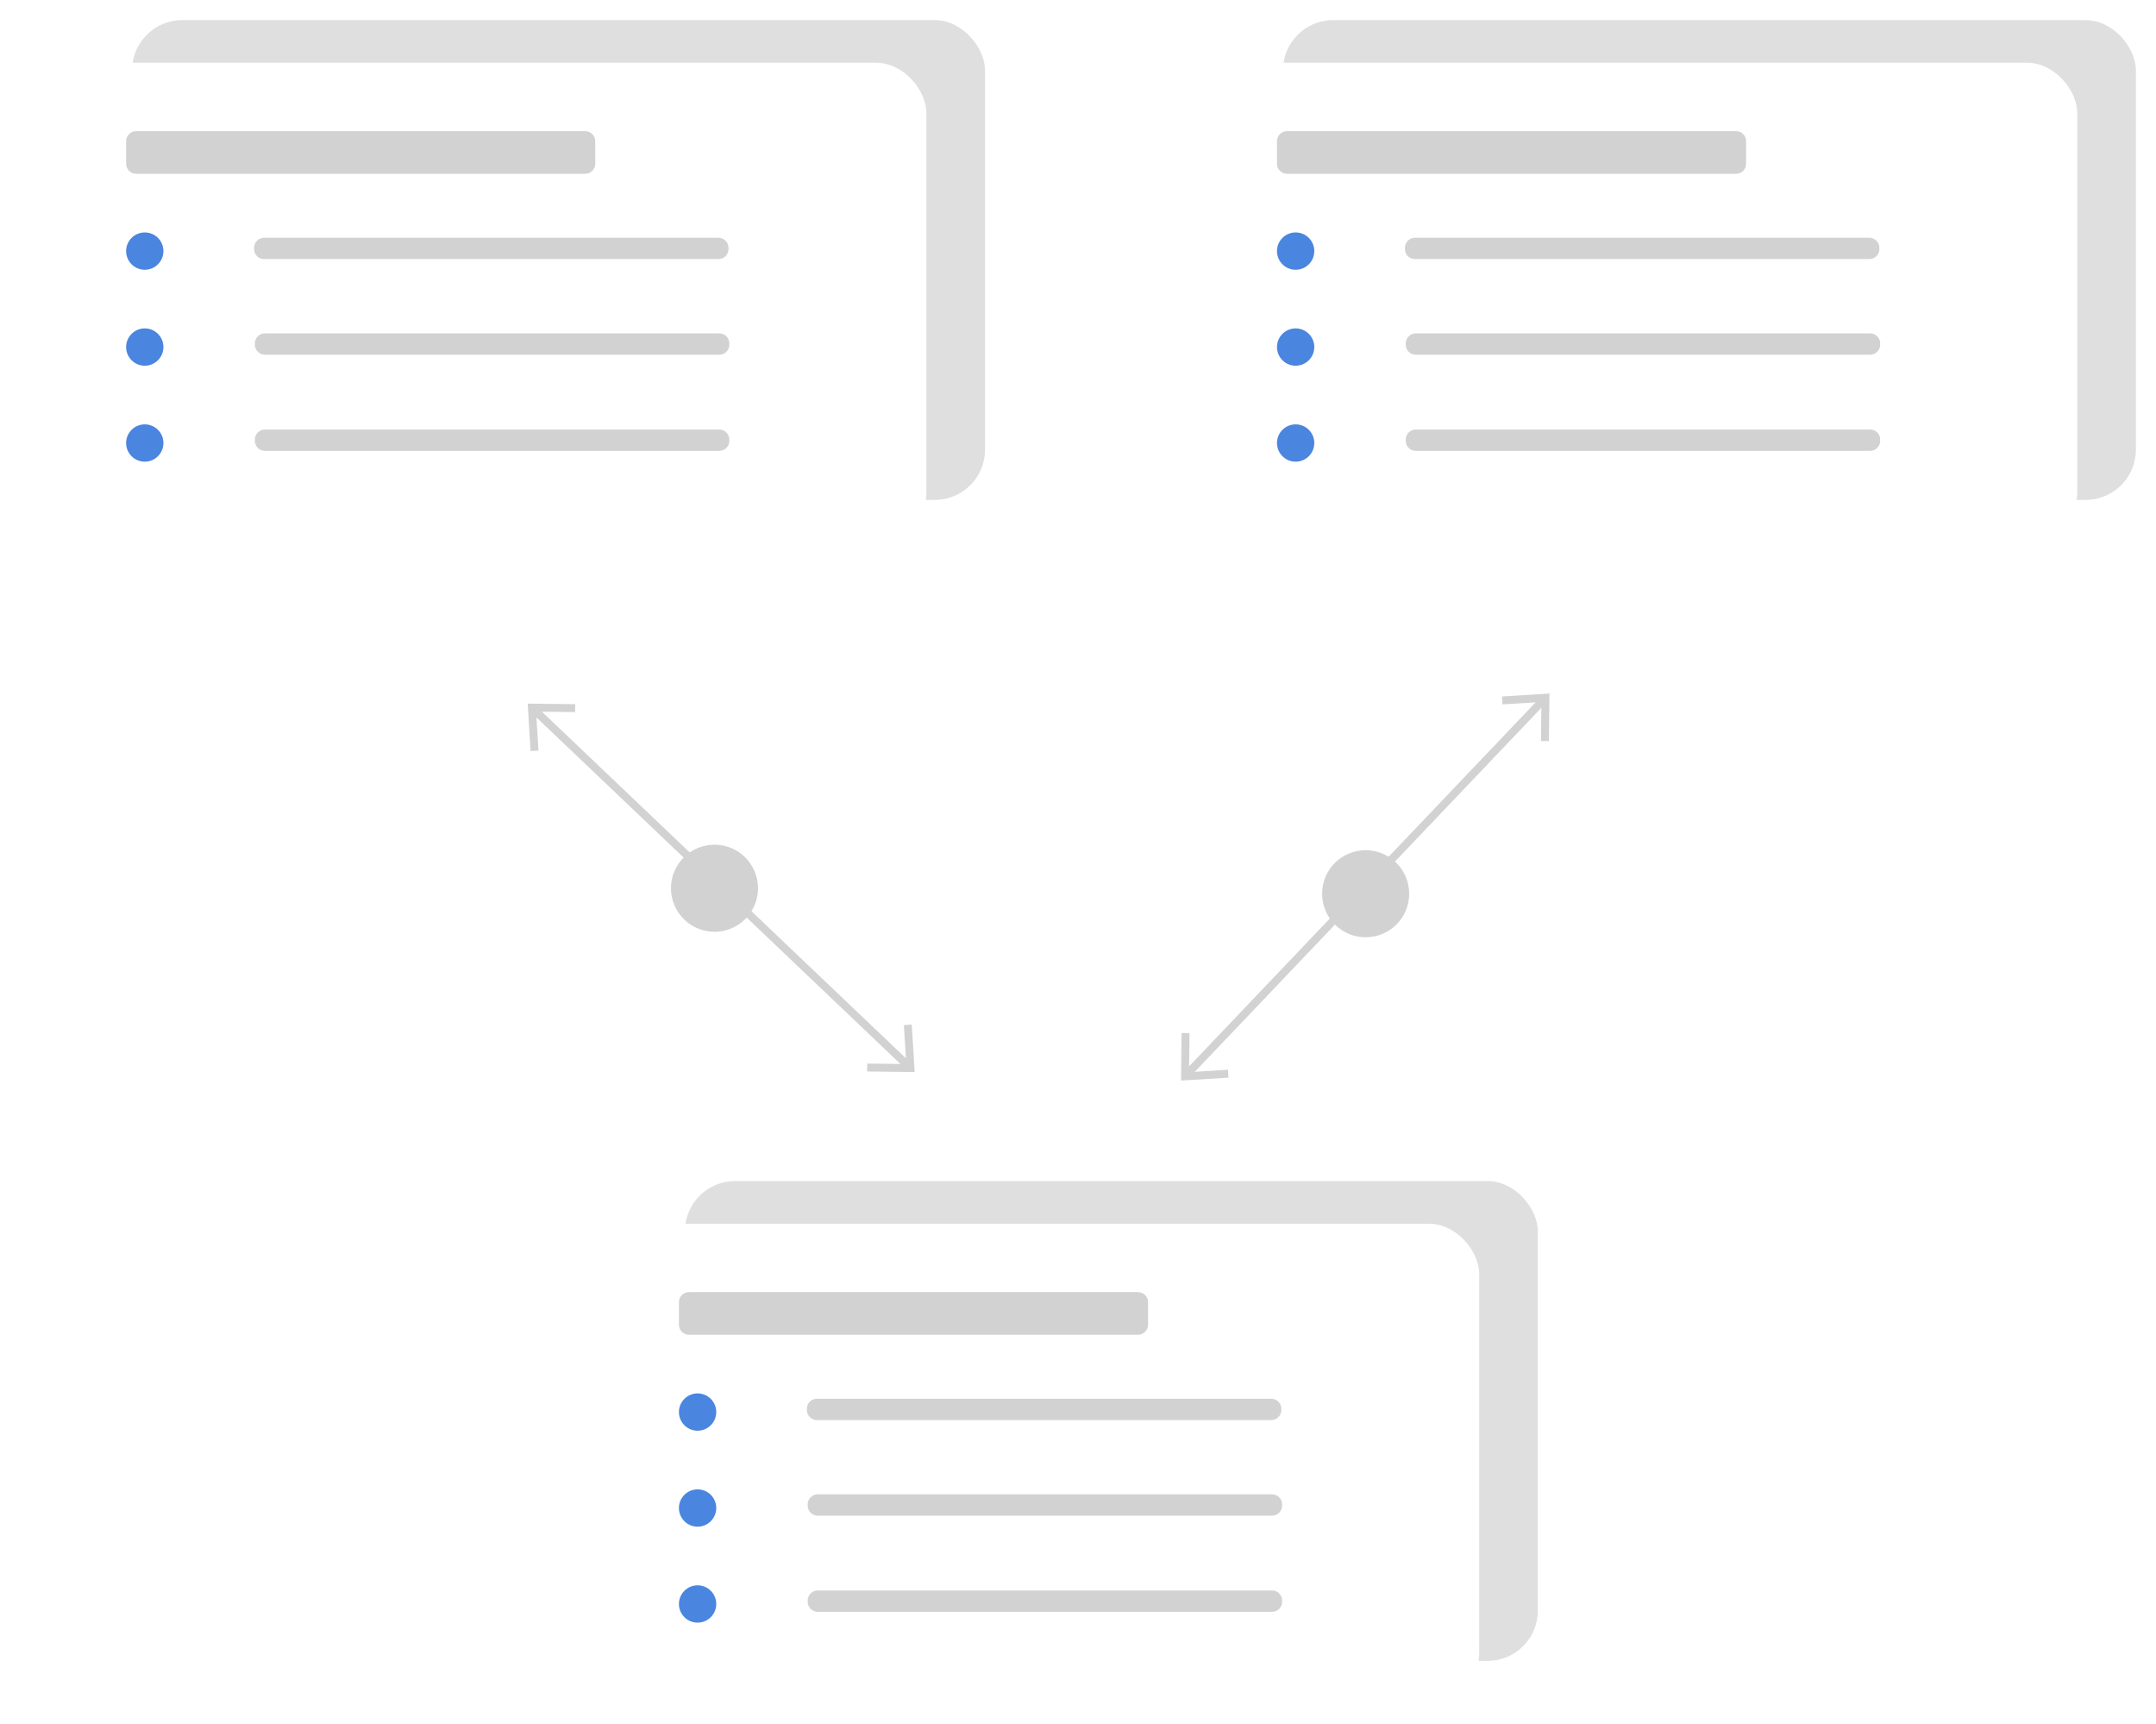 <svg width="429" height="343" viewBox="0 0 429 343" fill="none" xmlns="http://www.w3.org/2000/svg">
<g filter="url(#filter0_d)">
<rect x="138.277" y="238" width="169.724" height="95.47" rx="10" fill="#DFDFDF"/>
</g>
<g filter="url(#filter1_d)">
<rect x="116" y="246.486" width="180.331" height="95.47" rx="10" fill="white"/>
</g>
<path d="M138.806 284.673C140.857 284.673 142.519 283.011 142.519 280.961C142.519 278.91 140.857 277.248 138.806 277.248C136.756 277.248 135.094 278.91 135.094 280.961C135.094 283.011 136.756 284.673 138.806 284.673Z" fill="#4A85DF"/>
<path d="M138.806 303.767C140.857 303.767 142.519 302.105 142.519 300.054C142.519 298.004 140.857 296.342 138.806 296.342C136.756 296.342 135.094 298.004 135.094 300.054C135.094 302.105 136.756 303.767 138.806 303.767Z" fill="#4A85DF"/>
<path d="M138.806 322.861C140.857 322.861 142.519 321.199 142.519 319.148C142.519 317.098 140.857 315.436 138.806 315.436C136.756 315.436 135.094 317.098 135.094 319.148C135.094 321.199 136.756 322.861 138.806 322.861Z" fill="#4A85DF"/>
<path d="M252.96 278.309H162.551C161.446 278.309 160.551 279.204 160.551 280.309V280.552C160.551 281.656 161.446 282.552 162.551 282.552H252.96C254.064 282.552 254.96 281.656 254.96 280.552V280.309C254.96 279.204 254.064 278.309 252.96 278.309Z" fill="#D2D2D2"/>
<path d="M253.12 297.334H162.711C161.606 297.334 160.711 298.229 160.711 299.334V299.577C160.711 300.682 161.606 301.577 162.711 301.577H253.12C254.224 301.577 255.12 300.682 255.12 299.577V299.334C255.12 298.229 254.224 297.334 253.12 297.334Z" fill="#D2D2D2"/>
<path d="M253.12 316.465H162.711C161.606 316.465 160.711 317.36 160.711 318.465V318.708C160.711 319.813 161.606 320.708 162.711 320.708H253.12C254.224 320.708 255.12 319.813 255.12 318.708V318.465C255.12 317.36 254.224 316.465 253.12 316.465Z" fill="#D2D2D2"/>
<path d="M226.442 257.094H137.094C135.989 257.094 135.094 257.989 135.094 259.094V263.58C135.094 264.685 135.989 265.58 137.094 265.58H226.442C227.546 265.58 228.442 264.685 228.442 263.58V259.094C228.442 257.989 227.546 257.094 226.442 257.094Z" fill="#D2D2D2"/>
<g filter="url(#filter2_d)">
<rect x="28.277" y="7" width="169.724" height="95.47" rx="10" fill="#DFDFDF"/>
</g>
<g filter="url(#filter3_d)">
<rect x="6" y="15.486" width="180.331" height="95.47" rx="10" fill="white"/>
</g>
<path d="M28.806 53.673C30.857 53.673 32.519 52.011 32.519 49.961C32.519 47.91 30.857 46.248 28.806 46.248C26.756 46.248 25.094 47.91 25.094 49.961C25.094 52.011 26.756 53.673 28.806 53.673Z" fill="#4A85DF"/>
<path d="M28.806 72.767C30.857 72.767 32.519 71.105 32.519 69.055C32.519 67.004 30.857 65.342 28.806 65.342C26.756 65.342 25.094 67.004 25.094 69.055C25.094 71.105 26.756 72.767 28.806 72.767Z" fill="#4A85DF"/>
<path d="M28.806 91.861C30.857 91.861 32.519 90.199 32.519 88.148C32.519 86.098 30.857 84.436 28.806 84.436C26.756 84.436 25.094 86.098 25.094 88.148C25.094 90.199 26.756 91.861 28.806 91.861Z" fill="#4A85DF"/>
<path d="M142.96 47.309H52.551C51.446 47.309 50.551 48.204 50.551 49.309V49.552C50.551 50.656 51.446 51.552 52.551 51.552H142.96C144.064 51.552 144.96 50.656 144.96 49.552V49.309C144.96 48.204 144.064 47.309 142.96 47.309Z" fill="#D2D2D2"/>
<path d="M143.12 66.334H52.711C51.606 66.334 50.711 67.229 50.711 68.334V68.577C50.711 69.682 51.606 70.577 52.711 70.577H143.12C144.224 70.577 145.12 69.682 145.12 68.577V68.334C145.12 67.229 144.224 66.334 143.12 66.334Z" fill="#D2D2D2"/>
<path d="M143.12 85.465H52.711C51.606 85.465 50.711 86.36 50.711 87.465V87.708C50.711 88.812 51.606 89.708 52.711 89.708H143.12C144.224 89.708 145.12 88.812 145.12 87.708V87.465C145.12 86.36 144.224 85.465 143.12 85.465Z" fill="#D2D2D2"/>
<path d="M116.442 26.094H27.094C25.989 26.094 25.094 26.989 25.094 28.094V32.58C25.094 33.684 25.989 34.58 27.094 34.58H116.442C117.546 34.58 118.442 33.684 118.442 32.58V28.094C118.442 26.989 117.546 26.094 116.442 26.094Z" fill="#D2D2D2"/>
<g filter="url(#filter4_d)">
<rect x="257.277" y="7" width="169.724" height="95.47" rx="10" fill="#DFDFDF"/>
</g>
<g filter="url(#filter5_d)">
<rect x="235" y="15.486" width="180.331" height="95.47" rx="10" fill="white"/>
</g>
<path d="M257.806 53.673C259.857 53.673 261.519 52.011 261.519 49.961C261.519 47.91 259.857 46.248 257.806 46.248C255.756 46.248 254.094 47.91 254.094 49.961C254.094 52.011 255.756 53.673 257.806 53.673Z" fill="#4A85DF"/>
<path d="M257.806 72.767C259.857 72.767 261.519 71.105 261.519 69.055C261.519 67.004 259.857 65.342 257.806 65.342C255.756 65.342 254.094 67.004 254.094 69.055C254.094 71.105 255.756 72.767 257.806 72.767Z" fill="#4A85DF"/>
<path d="M257.806 91.861C259.857 91.861 261.519 90.199 261.519 88.148C261.519 86.098 259.857 84.436 257.806 84.436C255.756 84.436 254.094 86.098 254.094 88.148C254.094 90.199 255.756 91.861 257.806 91.861Z" fill="#4A85DF"/>
<path d="M371.96 47.309H281.551C280.446 47.309 279.551 48.204 279.551 49.309V49.552C279.551 50.656 280.446 51.552 281.551 51.552H371.96C373.064 51.552 373.96 50.656 373.96 49.552V49.309C373.96 48.204 373.064 47.309 371.96 47.309Z" fill="#D2D2D2"/>
<path d="M372.12 66.334H281.711C280.606 66.334 279.711 67.229 279.711 68.334V68.577C279.711 69.682 280.606 70.577 281.711 70.577H372.12C373.224 70.577 374.12 69.682 374.12 68.577V68.334C374.12 67.229 373.224 66.334 372.12 66.334Z" fill="#D2D2D2"/>
<path d="M372.12 85.465H281.711C280.606 85.465 279.711 86.36 279.711 87.465V87.708C279.711 88.812 280.606 89.708 281.711 89.708H372.12C373.224 89.708 374.12 88.812 374.12 87.708V87.465C374.12 86.36 373.224 85.465 372.12 85.465Z" fill="#D2D2D2"/>
<path d="M345.442 26.094H256.094C254.989 26.094 254.094 26.989 254.094 28.094V32.58C254.094 33.684 254.989 34.58 256.094 34.58H345.442C346.546 34.58 347.442 33.684 347.442 32.58V28.094C347.442 26.989 346.546 26.094 345.442 26.094Z" fill="#D2D2D2"/>
<path d="M106.781 140.611L105.695 141.752L180.219 212.703L181.305 211.562L106.781 140.611Z" fill="#D2D2D2"/>
<path d="M181.425 203.867L179.852 203.962L180.326 211.714L172.56 211.621L172.543 213.196L182.002 213.308L181.425 203.867Z" fill="#D2D2D2"/>
<path d="M114.457 140.113L114.44 141.689L106.674 141.595L107.149 149.347L105.575 149.442L105 140L114.457 140.113Z" fill="#D2D2D2"/>
<path d="M142.17 185.399C146.955 185.399 150.833 181.521 150.833 176.737C150.833 171.953 146.955 168.074 142.17 168.074C137.386 168.074 133.508 171.953 133.508 176.737C133.508 181.521 137.386 185.399 142.17 185.399Z" fill="#D2D2D2"/>
<path d="M235.609 213.219L236.75 214.305L307.701 139.781L306.56 138.695L235.609 213.219Z" fill="#D2D2D2"/>
<path d="M298.867 138.577L298.962 140.15L306.714 139.675L306.621 147.442L308.196 147.459L308.308 138L298.867 138.577Z" fill="#D2D2D2"/>
<path d="M235.113 205.543L236.689 205.56L236.595 213.326L244.347 212.851L244.442 214.425L235 215L235.113 205.543Z" fill="#D2D2D2"/>
<path d="M280.399 177.828C280.399 173.043 276.521 169.165 271.737 169.165C266.953 169.165 263.074 173.043 263.074 177.828C263.074 182.612 266.953 186.49 271.737 186.49C276.521 186.49 280.399 182.612 280.399 177.828Z" fill="#D2D2D2"/>
<defs>
<filter id="filter0_d" x="132.277" y="231" width="177.724" height="103.47" filterUnits="userSpaceOnUse" color-interpolation-filters="sRGB">
<feFlood flood-opacity="0" result="BackgroundImageFix"/>
<feColorMatrix in="SourceAlpha" type="matrix" values="0 0 0 0 0 0 0 0 0 0 0 0 0 0 0 0 0 0 127 0"/>
<feOffset dx="-2" dy="-3"/>
<feGaussianBlur stdDeviation="2"/>
<feColorMatrix type="matrix" values="0 0 0 0 0 0 0 0 0 0 0 0 0 0 0 0 0 0 0.1 0"/>
<feBlend mode="normal" in2="BackgroundImageFix" result="effect1_dropShadow"/>
<feBlend mode="normal" in="SourceGraphic" in2="effect1_dropShadow" result="shape"/>
</filter>
<filter id="filter1_d" x="110" y="239.486" width="188.331" height="103.47" filterUnits="userSpaceOnUse" color-interpolation-filters="sRGB">
<feFlood flood-opacity="0" result="BackgroundImageFix"/>
<feColorMatrix in="SourceAlpha" type="matrix" values="0 0 0 0 0 0 0 0 0 0 0 0 0 0 0 0 0 0 127 0"/>
<feOffset dx="-2" dy="-3"/>
<feGaussianBlur stdDeviation="2"/>
<feColorMatrix type="matrix" values="0 0 0 0 0 0 0 0 0 0 0 0 0 0 0 0 0 0 0.1 0"/>
<feBlend mode="normal" in2="BackgroundImageFix" result="effect1_dropShadow"/>
<feBlend mode="normal" in="SourceGraphic" in2="effect1_dropShadow" result="shape"/>
</filter>
<filter id="filter2_d" x="22.277" y="0" width="177.724" height="103.47" filterUnits="userSpaceOnUse" color-interpolation-filters="sRGB">
<feFlood flood-opacity="0" result="BackgroundImageFix"/>
<feColorMatrix in="SourceAlpha" type="matrix" values="0 0 0 0 0 0 0 0 0 0 0 0 0 0 0 0 0 0 127 0"/>
<feOffset dx="-2" dy="-3"/>
<feGaussianBlur stdDeviation="2"/>
<feColorMatrix type="matrix" values="0 0 0 0 0 0 0 0 0 0 0 0 0 0 0 0 0 0 0.1 0"/>
<feBlend mode="normal" in2="BackgroundImageFix" result="effect1_dropShadow"/>
<feBlend mode="normal" in="SourceGraphic" in2="effect1_dropShadow" result="shape"/>
</filter>
<filter id="filter3_d" x="0" y="8.486" width="188.331" height="103.47" filterUnits="userSpaceOnUse" color-interpolation-filters="sRGB">
<feFlood flood-opacity="0" result="BackgroundImageFix"/>
<feColorMatrix in="SourceAlpha" type="matrix" values="0 0 0 0 0 0 0 0 0 0 0 0 0 0 0 0 0 0 127 0"/>
<feOffset dx="-2" dy="-3"/>
<feGaussianBlur stdDeviation="2"/>
<feColorMatrix type="matrix" values="0 0 0 0 0 0 0 0 0 0 0 0 0 0 0 0 0 0 0.1 0"/>
<feBlend mode="normal" in2="BackgroundImageFix" result="effect1_dropShadow"/>
<feBlend mode="normal" in="SourceGraphic" in2="effect1_dropShadow" result="shape"/>
</filter>
<filter id="filter4_d" x="251.277" y="0" width="177.724" height="103.47" filterUnits="userSpaceOnUse" color-interpolation-filters="sRGB">
<feFlood flood-opacity="0" result="BackgroundImageFix"/>
<feColorMatrix in="SourceAlpha" type="matrix" values="0 0 0 0 0 0 0 0 0 0 0 0 0 0 0 0 0 0 127 0"/>
<feOffset dx="-2" dy="-3"/>
<feGaussianBlur stdDeviation="2"/>
<feColorMatrix type="matrix" values="0 0 0 0 0 0 0 0 0 0 0 0 0 0 0 0 0 0 0.1 0"/>
<feBlend mode="normal" in2="BackgroundImageFix" result="effect1_dropShadow"/>
<feBlend mode="normal" in="SourceGraphic" in2="effect1_dropShadow" result="shape"/>
</filter>
<filter id="filter5_d" x="229" y="8.486" width="188.331" height="103.47" filterUnits="userSpaceOnUse" color-interpolation-filters="sRGB">
<feFlood flood-opacity="0" result="BackgroundImageFix"/>
<feColorMatrix in="SourceAlpha" type="matrix" values="0 0 0 0 0 0 0 0 0 0 0 0 0 0 0 0 0 0 127 0"/>
<feOffset dx="-2" dy="-3"/>
<feGaussianBlur stdDeviation="2"/>
<feColorMatrix type="matrix" values="0 0 0 0 0 0 0 0 0 0 0 0 0 0 0 0 0 0 0.1 0"/>
<feBlend mode="normal" in2="BackgroundImageFix" result="effect1_dropShadow"/>
<feBlend mode="normal" in="SourceGraphic" in2="effect1_dropShadow" result="shape"/>
</filter>
</defs>
</svg>
